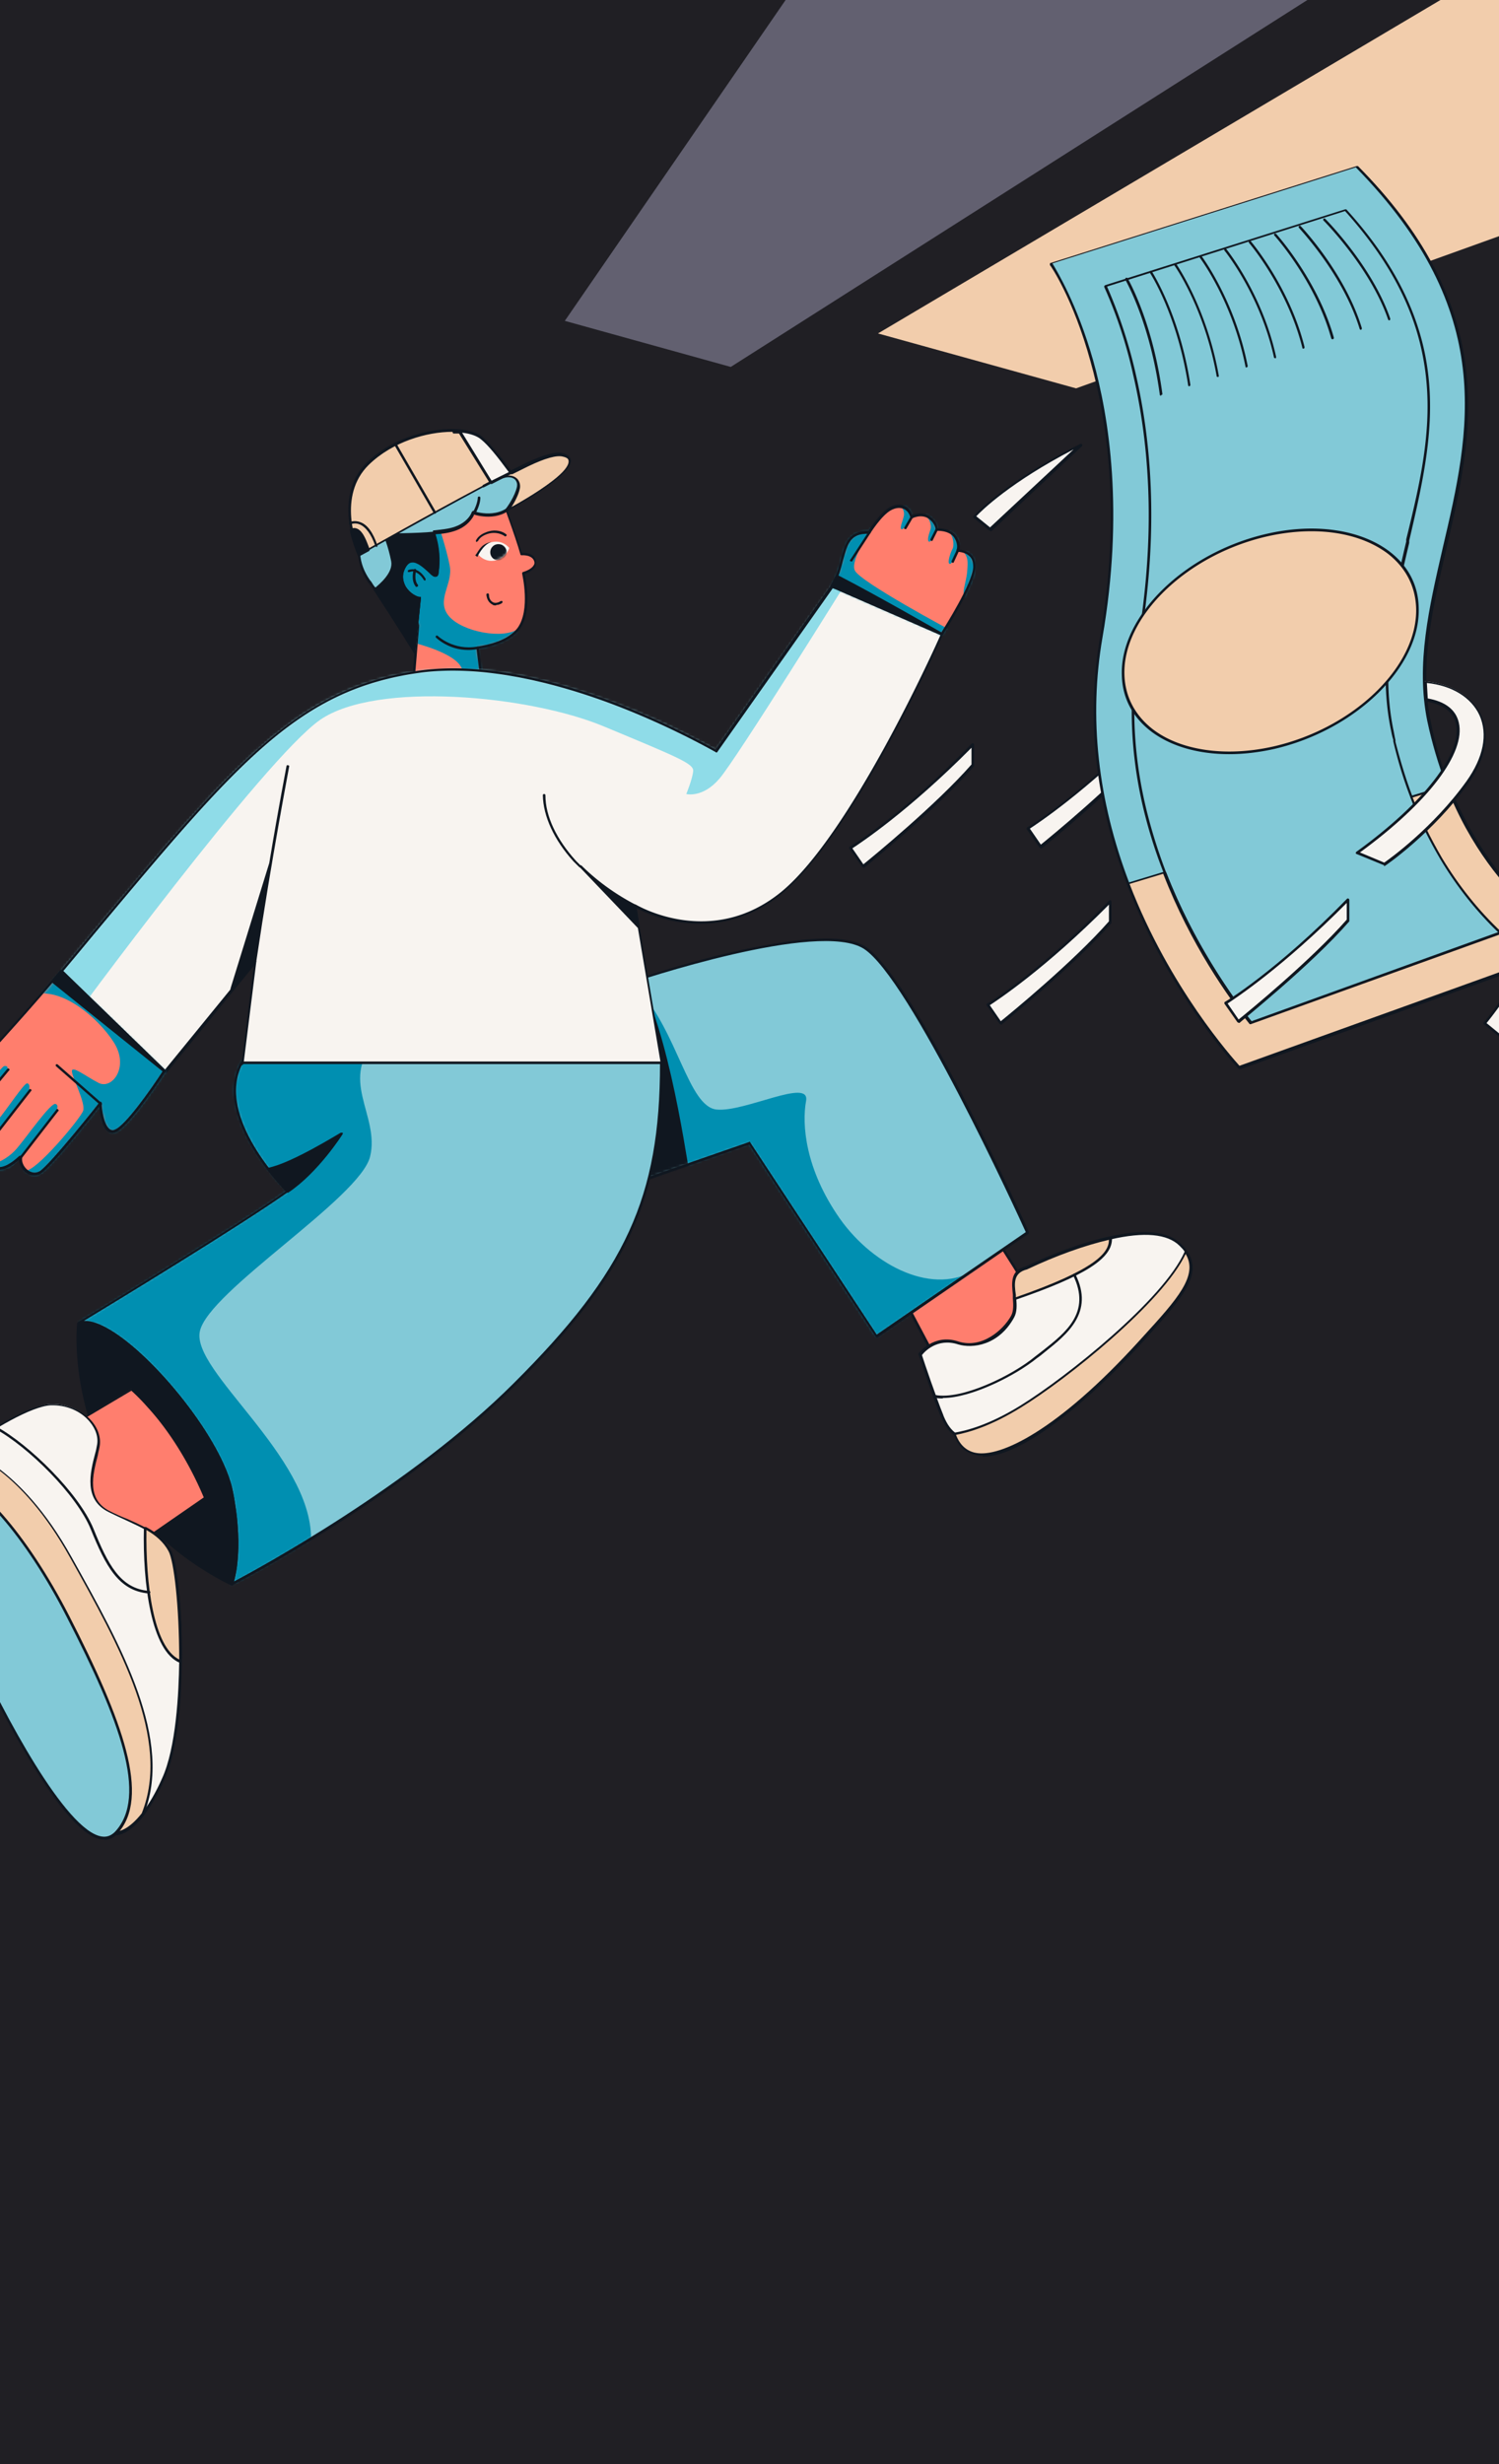 <svg xmlns="http://www.w3.org/2000/svg" fill="none" viewBox="0 0 560 920"><rect x="0" y="0" width="560" height="920" fill="#333333" stroke="none"/><clipPath id="a"><path d="M0 0h560v920H0z"/></clipPath><mask id="b" width="53" height="74" x="147" y="184" maskUnits="userSpaceOnUse"><path fill="#fff" d="M156.118 233.725l-1.932 23.686 25.752-3.201-1.609-12.323c4.345-.64 11.749-2.401 15.29-7.202 5.15-6.882 1.77-20.805 1.77-20.805s5.311-1.441 4.507-4.642c-.966-3.04-5.312-2.56-5.312-2.56-2.092-7.682-7.725-22.406-7.725-22.406l-37.018 7.682s.804 5.761 1.77 13.283c.483 3.041-4.185 6.722-3.702 10.083.483 3.201 6.116 5.922 6.599 8.802.644 4.161 1.288 7.522 1.77 9.603z"/></mask><mask id="c" width="13" height="8" x="178" y="202" maskUnits="userSpaceOnUse"><path fill="#fff" d="M190.237 204.597s-2.415-3.361-6.921-2.08c-4.507 1.28-4.829 4.321-4.829 4.321s2.415 3.361 6.599 2.4c4.185-.96 5.151-4.481 5.151-4.481z"/></mask><mask id="d" width="152" height="149" x="232" y="350" maskUnits="userSpaceOnUse"><path fill="#fff" d="M235.464 442.259l44.422-15.524 47.48 72.179 56.332-38.73s-42.974-95.065-60.839-106.428-90.292 13.603-90.292 13.603l2.736 74.74z"/></mask><mask id="e" width="219" height="196" x="29" y="396" maskUnits="userSpaceOnUse"><path fill="#fff" d="M247.052 396.647c0 50.573-13.037 78.581-54.884 120.191-41.847 41.611-105.582 74.58-105.582 74.58s4.506-11.203 0-34.409c-4.507-23.206-43.135-67.698-57.137-63.057 0 0 59.068-35.689 78.06-49.292 0 0-28.327-27.688-17.06-48.173h156.603z"/></mask><mask id="f" width="329" height="183" x="23" y="218" maskUnits="userSpaceOnUse"><path fill="#fff" d="M23.01 362.558c61.805-73.779 84.982-105.147 133.75-111.869 48.767-6.722 110.733 29.608 110.733 29.608l43.295-61.456s25.752 6.722 41.042 17.924c0 0-32.512 73.78-59.551 96.186-27.04 22.405-55.045 4.961-55.045 4.961l9.979 58.735H90.609l4.829-37.77L61.8 400.008l-38.628-37.45z"/></mask><mask id="g" width="55" height="49" x="310" y="188" maskUnits="userSpaceOnUse"><path fill="#fff" d="M310.787 218.841c5.955-9.282 2.414-20.645 14.003-20.165 0 0 4.184-6.722 7.886-8.803 3.702-2.08 7.243-.48 7.887 3.041 0 0 3.702-1.76 6.599.32 2.897 2.081 2.736 4.481 2.736 4.481s4.989-.48 7.082 2.721c2.092 3.201.804 5.121.804 5.121s6.438-.32 6.277 6.402c-.322 6.562-12.232 24.967-12.232 24.967l-41.042-17.925z"/></mask><mask id="h" width="81" height="77" x="-19" y="362" maskUnits="userSpaceOnUse"><path fill="#fff" d="M61.64 400.008s-13.68 20.965-18.508 22.406c-4.829 1.6-5.473-10.403-5.473-10.403s-18.67 23.686-22.532 25.927c-3.863 2.24-8.209-2.401-7.243-5.922 0 0-6.6 6.722-10.14 3.681-3.54-3.041-.805-10.082-.805-10.082s-5.955 5.121-9.174 1.76c-3.219-3.361-.483-8.802-.483-8.802s-5.15.96-6.116-4.481c-.965-5.442 16.9-21.446 42.008-51.374l38.628 37.45z"/></mask><g clip-path="url(#a)"><path fill="#201f24" d="M0 0h560v920H0z"/><path fill="#f2cdac" d="M328 124.5L901-215v180.55L402 145z"/><path fill="#626070" d="M211 119.801L430.514-199 614-79.869 273 137z"/><path fill="#f8f4f0" d="M429.729 270.534c-26.557 27.207-45.871 38.57-45.871 38.57l4.829 6.882s26.556-21.286 41.042-37.77z"/><path fill="#101720" d="M388.687 316.626s-.322 0-.322-.16l-4.829-6.882v-.32c0-.16 0-.16.161-.32.161 0 19.475-11.683 45.71-38.57 0 0 .322-.16.482 0 .161 0 .322.32.322.48v8.002c-14.324 16.485-40.881 37.77-41.042 37.93h-.322zm-4.024-7.362l4.184 6.082c3.38-2.721 27.04-22.086 40.399-37.29v-6.242c-23.821 24.007-41.686 35.69-44.583 37.61z"/><path fill="#f8f4f0" d="M363.418 277.896c-26.556 27.207-45.87 38.57-45.87 38.57l4.828 6.882s26.557-21.286 41.042-37.77z"/><path fill="#101720" d="M322.376 323.828s-.322 0-.322-.16l-4.829-6.882v-.32c0-.16 0-.16.161-.32.161 0 19.475-11.683 45.71-38.57 0 0 .322-.16.483 0 .161 0 .322.32.322.48v8.002c-14.325 16.485-40.881 37.77-41.042 37.93h-.322zm-4.024-7.202l4.185 6.082c3.38-2.721 27.039-22.086 40.398-37.29v-6.242c-23.82 24.007-41.686 35.69-44.583 37.61z"/><path fill="#82c9d7" d="M463.045 398.568s-25.591-26.887-41.525-68.658c-9.818-25.927-16.095-57.455-10.14-91.864 15.451-89.944-18.67-139.557-18.67-139.557L506.984 62.32c81.44 82.421 14.485 144.998 27.039 207.094 1.771 8.802 4.185 16.644 6.921 23.846 17.061 43.691 49.251 59.376 49.251 59.376l-127.15 45.771z"/><path fill="#101720" d="M463.044 399.048h-.322c-.322-.32-25.913-27.527-41.686-68.818-11.91-31.048-15.29-61.936-10.139-92.024 8.047-46.412 2.575-81.781-3.541-103.387-6.438-23.366-14.968-35.85-15.129-35.85v-.48c0-.16.161-.32.321-.32L506.822 62h.483c24.143 24.326 37.34 49.293 40.399 76.02 2.736 23.526-2.415 45.612-7.404 67.057-5.151 22.246-10.14 43.211-5.794 64.337 1.609 8.322 4.023 16.324 6.921 23.846 16.738 43.051 48.767 59.056 49.089 59.216.161 0 .322.32.322.48s0 .32-.322.48l-127.311 45.772h-.161zM393.353 98.649c1.61 2.721 9.013 14.884 14.968 35.69 6.117 21.605 11.589 57.135 3.541 103.707-5.15 29.768-1.77 60.656 9.979 91.544 14.968 39.21 38.628 65.457 41.203 68.337l125.863-45.451c-5.473-3.041-33.317-20.006-48.607-59.216-2.897-7.682-5.311-15.684-7.082-24.006-4.346-21.286.644-42.411 5.794-64.817 10.14-43.211 20.602-87.863-32.511-141.957L393.192 98.33z"/><path fill="#82c9d7" d="M560.741 348.314l-93.35 33.609c-7.887-9.922-22.211-30.088-32.351-56.334-3.058-7.682-5.633-15.845-7.725-24.647-4.829-20.485-5.473-40.971-2.093-60.656 6.116-35.849 5.633-69.778-1.609-100.826-3.219-13.763-7.243-24.806-10.784-32.808l89.649-28.328c15.29 16.805 24.625 33.609 28.649 51.053 5.794 24.807.322 47.693-5.312 72.179-5.311 22.726-10.783 46.252-5.955 70.579.322 1.6.644 3.04.966 4.641 1.77 7.362 3.863 14.244 6.277 20.645 3.219 8.642 7.243 16.324 11.266 23.046 7.082 11.843 15.13 20.966 22.372 27.687z"/><path fill="#101720" d="M467.392 382.403s-.322 0-.322-.16c-7.726-9.762-22.211-29.927-32.351-56.334a181.294 181.294 0 01-7.726-24.647c-4.828-20.645-5.472-41.13-2.092-60.815 6.116-35.69 5.633-69.619-1.609-100.667a169.083 169.083 0 00-10.784-32.648v-.32l.322-.32 89.649-28.328h.482c15.291 16.805 24.626 33.609 28.81 51.374 5.794 24.966.322 48.012-5.311 72.338v.801c-5.311 22.566-10.784 45.772-5.955 69.618.322 1.44.483 2.721.805 4.001v.64c1.77 6.882 3.862 13.924 6.438 20.645 3.058 7.842 6.599 15.364 11.266 23.046 6.277 10.403 13.681 19.685 22.211 27.688 0 0 .161.32 0 .48s0 .32-.322.32l-93.35 33.609h-.161zm-53.757-275.271c4.345 9.922 8.047 20.965 10.622 32.328 7.243 31.208 7.726 65.137 1.61 100.987-3.38 19.525-2.736 39.85 2.092 60.495 1.931 8.162 4.507 16.485 7.565 24.487 10.139 26.086 24.303 46.092 32.029 55.854l92.223-33.289c-8.208-7.842-15.612-17.124-21.728-27.367-4.506-7.682-8.208-15.204-11.266-23.206-2.575-6.721-4.668-13.763-6.277-20.645v-.64c-.483-1.281-.644-2.561-.966-4.001-4.828-24.007.483-47.373 5.794-69.938v-.801c5.955-24.166 11.267-47.052 5.473-71.858-4.024-17.445-13.359-34.09-28.327-50.733l-88.844 28.167z"/><path fill="#f2cdac" d="M590.195 352.796l-127.311 45.771s-25.591-26.886-41.525-68.657l13.681-4.321c10.14 26.246 24.464 46.412 32.351 56.334l93.35-33.609c-7.242-6.881-15.129-16.004-22.372-27.687-4.023-6.882-7.886-14.404-11.266-23.046l13.681-4.161c17.06 43.852 49.411 59.376 49.411 59.376z"/><path fill="#101720" d="M463.046 399.048h-.322c-.322-.32-25.752-27.367-41.686-68.818 0-.16 0-.48.322-.64l13.681-4.161c.322 0 .483 0 .644.32 10.139 26.086 24.303 46.092 32.028 55.854l92.224-33.289c-8.208-7.842-15.612-17.124-21.728-27.367-4.506-7.682-8.208-15.204-11.266-23.206v-.32l.322-.32 13.68-4.161c.322 0 .483 0 .644.32 8.852 22.566 21.728 37.45 30.902 45.932 9.979 9.282 18.027 13.124 18.188 13.284.161 0 .322.32.322.48s0 .32-.322.48l-127.311 45.772h-.161zm-41.042-68.978c14.968 38.89 38.628 65.137 41.042 67.857l125.862-45.291c-2.414-1.281-9.335-5.442-17.382-12.804-9.335-8.482-22.211-23.366-31.063-45.932l-12.715 3.841c2.897 7.682 6.598 15.044 10.944 22.566 6.277 10.403 13.681 19.685 22.211 27.687 0 0 .161.32 0 .48-.161.161 0 .321-.322.321l-93.35 33.608c-.161 0-.483 0-.483-.16-7.726-9.602-22.05-29.767-32.19-56.014l-12.715 3.841z"/><path fill="#f2cdac" d="M475.759 279.177c-30.419 7.041-55.527-5.122-56.332-27.048-.805-21.925 23.337-45.291 53.757-52.333 30.419-7.042 55.527 5.121 56.332 27.047s-23.338 45.292-53.757 52.334z"/><path fill="#101720" d="M459.182 281.577c-11.427 0-21.728-2.881-29.131-8.482-6.921-5.282-10.784-12.483-10.945-20.966-.805-22.085 23.499-45.772 54.079-52.813 18.026-4.161 35.087-1.601 45.871 6.561 6.92 5.282 10.783 12.484 10.944 20.966.805 22.086-23.498 45.772-54.079 52.814-5.794 1.28-11.427 1.92-16.739 1.92zm30.742-83.222c-5.312 0-10.945.641-16.578 1.921-30.098 6.882-54.079 30.088-53.274 51.853.322 8.162 4.023 15.044 10.622 20.166 10.462 8.002 27.362 10.402 45.066 6.401 30.098-6.882 54.079-30.088 53.274-51.853-.321-8.162-4.023-15.044-10.622-20.165-7.243-5.442-17.222-8.323-28.488-8.323zM519.056 119.615c-.161 0-.322 0-.483-.32-6.76-19.525-23.982-36.81-24.143-36.97a.485.485 0 010-.64.492.492 0 01.644 0c.161.16 17.544 17.605 24.303 37.29 0 .32 0 .48-.321.64h-.161zM508.433 123.136c-.161 0-.322 0-.483-.32-6.277-20.486-22.533-37.45-22.694-37.77a.485.485 0 010-.64.492.492 0 01.644 0c.161.16 16.578 17.444 22.855 38.09 0 .32 0 .48-.322.64zM497.811 126.657c-.161 0-.322 0-.483-.32-5.955-21.446-21.084-38.25-21.245-38.41a.485.485 0 010-.64c.161-.16.482 0 .643 0 .161.16 15.452 17.124 21.568 38.73 0 .32 0 .48-.322.64zM487.026 130.178c-.161 0-.483 0-.483-.32-5.633-22.406-19.797-39.05-19.958-39.21-.161-.16 0-.48 0-.64.161-.16.483 0 .644 0 0 0 14.485 16.964 20.119 39.529 0 .321 0 .481-.322.641zM476.404 133.699c-.161 0-.483 0-.483-.321-5.151-23.366-18.348-39.69-18.509-39.85-.161-.16 0-.48 0-.64h.643s13.52 16.644 18.671 40.33c0 .321 0 .481-.322.641zM465.781 137.22c-.161 0-.483 0-.483-.321-4.828-24.326-16.9-40.49-17.06-40.65-.161-.16 0-.48 0-.64 0-.16.482 0 .643 0 0 0 12.393 16.484 17.222 40.97 0 .32 0 .481-.322.481zM454.998 140.741c-.161 0-.482 0-.482-.321-4.507-25.286-15.612-41.13-15.773-41.29-.161-.16 0-.48 0-.64 0-.16.482 0 .643 0 0 0 11.428 16.324 15.934 41.77 0 .321 0 .481-.322.481zM444.376 144.261c-.161 0-.483-.16-.483-.32-4.024-26.247-14.164-41.931-14.325-42.091v-.64h.644s10.462 16.004 14.486 42.411c0 .32 0 .48-.322.48zM433.753 147.782c-.161 0-.483-.16-.483-.48-3.701-27.207-12.875-42.731-12.875-42.891s0-.48.16-.64c.161-.16.483 0 .644 0 0 0 9.335 15.844 13.037 43.211 0 .32 0 .48-.483.48z"/><path fill="#f8f4f0" d="M532.736 261.252c22.533 3.681 12.715 29.288-25.752 57.135l10.14 4.161s17.705-12.003 31.063-30.728c13.359-18.725 4.829-35.369-15.934-37.45l.322 6.722z"/><path fill="#101720" d="M517.124 323.028h-.161l-10.139-4.161c-.161 0-.322-.16-.322-.32s0-.32.161-.48c25.269-18.245 39.915-37.13 37.179-48.013-.966-4.321-4.989-7.202-11.266-8.162-.161 0-.322-.16-.322-.48l-.322-6.722v-.32h.322c10.139.96 17.865 5.602 21.084 12.643 3.38 7.362 1.609 16.485-4.829 25.607-13.197 18.405-31.063 30.728-31.224 30.728h-.322zm-9.174-4.801l9.174 3.841c2.093-1.441 18.349-13.124 30.742-30.408 6.277-8.802 8.047-17.445 4.828-24.647-3.058-6.561-10.14-11.042-19.636-12.003l.322 5.762c6.438 1.12 10.462 4.161 11.589 8.962 2.736 11.363-11.428 29.928-36.858 48.493z"/><path fill="#f8f4f0" d="M403.817 165.867c-28.649 14.404-39.916 27.047-39.916 27.047l5.956 4.801z"/><path fill="#101720" d="M370.017 198.195h-.322l-5.955-4.801s-.161-.16-.161-.32v-.32s11.588-12.963 40.076-27.047c.161 0 .483 0 .644.16v.64l-33.96 31.849h-.322zm-5.311-5.441l5.15 4.161 31.224-29.127c-23.498 12.163-34.443 22.886-36.374 24.966z"/><path fill="#f8f4f0" d="M414.759 336.471c-26.556 27.207-45.87 38.57-45.87 38.57l4.828 6.882s26.557-21.285 41.042-37.77z"/><path fill="#101720" d="M373.718 382.403s-.322 0-.322-.16l-4.828-6.882v-.32c0-.16 0-.16.161-.32.16 0 19.474-11.683 45.709-38.57 0 0 .322-.16.483 0 .161 0 .322.32.322.48v8.002c-14.325 16.485-40.881 37.61-41.042 37.93h-.322zm-4.024-7.202l4.185 6.082c3.38-2.721 27.039-22.086 40.398-37.29v-6.241c-23.82 24.006-41.686 35.689-44.583 37.609z"/><path fill="#f8f4f0" d="M503.605 335.831c-26.557 27.207-45.871 38.57-45.871 38.57l4.829 6.882s26.556-21.286 41.042-37.77z"/><path fill="#101720" d="M462.562 381.763s-.322 0-.322-.16l-4.829-6.882v-.32c0-.16 0-.16.161-.32.161 0 19.475-11.683 45.71-38.57 0 0 .322-.16.483 0 .16 0 .321.32.321.48v8.002c-14.324 16.485-40.881 37.61-41.042 37.93h-.322zm-4.024-7.202l4.184 6.082c3.38-2.721 27.04-22.086 40.399-37.29v-6.242c-23.821 24.007-41.686 35.69-44.583 37.61z"/><path fill="#f8f4f0" d="M571.526 330.23c9.013 8.642-2.254 33.769-16.9 51.693l6.116 4.961s27.522-27.687 16.578-56.654z"/><path fill="#101720" d="M560.741 387.365h-.322l-6.116-4.962a.484.484 0 010-.64c14.968-18.085 25.591-42.891 16.9-51.053 0 0-.161-.32 0-.48 0-.16.322-.32.483-.32h5.794c.161 0 .322 0 .483.32 10.944 28.967-16.417 56.975-16.739 57.135h-.322zm-5.472-5.442l5.472 4.481c2.897-3.2 26.074-28.807 16.256-55.534h-4.346c4.507 5.441 2.415 14.884-.161 22.086-3.38 9.282-9.657 19.845-17.221 29.127z"/><path fill="#ff7e6d" d="M156.114 233.565l-1.932 23.846 25.752-3.201-1.609-12.323c4.345-.64 11.749-2.401 15.29-7.202 5.15-6.882 1.77-20.645 1.77-20.645s5.312-1.441 4.507-4.641c-.966-3.041-5.311-2.561-5.311-2.561-2.093-7.682-7.726-22.566-7.726-22.566l-37.018 7.682s.804 5.761 1.77 13.283c.483 3.041-4.185 6.722-3.702 10.083.483 3.201 6.116 5.922 6.599 8.642.644 4.161 1.288 7.522 1.771 9.603z"/><g mask="url(#b)"><path fill="#008fb1" d="M193.618 234.685c-5.312 4.161-20.924 1.28-25.913-4.641-4.99-5.922 1.609-12.003.322-18.725-1.288-6.722-4.346-15.684-4.346-15.684l-17.382 17.285 9.335 27.367s12.876 3.2 16.256 8.162c3.379 4.961-.644 11.843-.644 11.843l20.601-7.682z"/></g><path fill="#101720" d="M154.026 257.891h-.322s-.161-.16 0-.32l1.931-23.686c-.322-1.921-.965-5.121-1.77-9.603-.161-1.28-1.61-2.56-2.897-3.841-1.61-1.44-3.219-3.04-3.541-4.961-.322-1.76.805-3.681 1.931-5.601.966-1.601 1.932-3.201 1.771-4.482-.966-7.361-1.771-13.283-1.771-13.283 0-.32 0-.48.322-.48l37.018-7.682c.161 0 .483 0 .483.32 0 0 5.473 14.564 7.726 22.086 1.126 0 4.506 0 5.311 2.88.161.801 0 1.441-.161 2.241-.966 1.6-3.058 2.561-4.024 2.881.483 2.4 2.898 14.244-1.931 20.645-3.541 4.641-10.784 6.562-15.129 7.202l1.448 11.843v.32s-.161.16-.322.16l-25.751 3.201zm-3.702-65.457c.161 1.44.966 6.562 1.77 12.803.161 1.601-.804 3.361-1.931 5.122-.966 1.6-2.092 3.361-1.771 4.961.161 1.44 1.771 2.881 3.219 4.321 1.61 1.441 3.058 2.881 3.219 4.321.644 4.481 1.288 7.682 1.771 9.603l-1.931 23.366 24.786-3.041-1.449-11.843v-.16c0-.16.161-.32.322-.48 4.185-.64 11.427-2.241 14.968-6.882 4.99-6.722 1.771-20.165 1.771-20.325 0-.32 0-.48.322-.64 0 0 3.058-.801 4.023-2.561.322-.48.322-.96.161-1.44-.804-2.561-4.667-2.241-4.667-2.241-.161 0-.483 0-.483-.32-1.931-6.882-6.76-19.685-7.565-22.086l-36.213 7.522z"/><path fill="#f8f4f0" d="M190.237 204.597s-2.415-3.361-6.921-2.08c-4.507 1.28-4.829 4.321-4.829 4.321s2.415 3.361 6.599 2.4c4.185-.96 5.151-4.641 5.151-4.641z"/><g mask="url(#c)"><path fill="#101720" d="M186.213 209.239a3.05 3.05 0 003.058-3.041 3.05 3.05 0 00-3.058-3.041 3.05 3.05 0 00-3.058 3.041 3.05 3.05 0 003.058 3.041z"/></g><path fill="#101720" d="M185.248 226.043c-.483 0-.966 0-1.288-.32-1.287-.641-2.092-1.921-2.253-3.681 0-.32.161-.48.483-.48s.483.16.483.48c0 1.44.644 2.4 1.609 2.88.805.32 1.771.16 2.736-.48.161-.16.483 0 .644 0s0 .48 0 .64c-.644.481-1.448.801-2.253.801zM178.165 202.357h-.161c-.161 0-.322-.481-.161-.641.805-1.6 2.575-2.72 4.829-3.36 2.414-.641 4.828-.16 6.437 1.12.161.16.322.48 0 .64-.321.16-.482.32-.643 0-1.449-.96-3.541-1.44-5.634-.96-1.931.48-3.54 1.44-4.184 2.72 0 .161-.322.321-.483.321zM183.318 202.357s-2.253.48-3.54 1.92c-1.288 1.441-1.771 2.721-2.254 3.041l.805.64s1.931-4.481 5.15-5.601z"/><path fill="#82c9d7" d="M137.93 216.92c.644 1.121 1.448 2.081 2.092 3.201 8.691 13.124 15.129 23.686 15.129 23.686l2.093-20.645c-2.736.16-9.657-5.441-5.794-11.843 3.219-5.282 8.852 1.92 10.622 3.041.322.16.644.32.966.32s.483-.64.483-.961a29.39 29.39 0 00-1.449-14.883c2.736-.32 5.633-.641 8.209-1.601 2.575-.96 4.989-2.721 6.116-5.281 0-.16.161-.48.322-.64 0 0 10.3 3.521 15.451-3.841 5.15-7.522-1.288-10.243-1.288-10.243s-10.14-10.723-22.211-9.282c-47.48 5.921-26.557 20.965-26.557 20.965s-14.646 12.963-4.345 28.007z"/><path fill="#101720" d="M155.311 244.288c-.161 0-.322 0-.483-.16 0 0-6.599-10.723-15.129-23.687-.483-.8-.966-1.6-1.61-2.24l-.643-.8c-9.335-13.924 1.77-25.927 4.023-28.328-1.448-1.12-5.15-4.641-4.184-8.962 1.448-5.922 12.071-10.083 31.385-12.483 11.588-1.441 21.728 8.322 22.533 9.282.483.16 2.575 1.44 3.38 3.841.643 2.081 0 4.481-1.932 7.202-4.828 6.882-13.68 4.801-15.612 4.161v.32c-1.287 2.401-3.541 4.481-6.599 5.602-2.575.96-5.15 1.28-7.725 1.44 1.448 4.641 1.931 9.602 1.126 14.564 0 .32-.161 1.12-.804 1.28-.483.16-1.127 0-1.449-.32-.322-.16-.966-.8-1.609-1.44-1.61-1.441-4.185-3.841-6.116-3.521-.805 0-1.61.64-2.254 1.76-1.77 3.041-.965 5.602 0 7.362 1.61 2.561 4.185 3.841 5.312 3.841h.321v.32l-2.092 20.645c0 .161-.161.321-.322.481zm15.773-76.02h-2.253c-23.499 2.881-29.615 8.002-30.581 11.843-1.126 4.321 4.185 8.162 4.185 8.322 0 0 .161.16.161.32s0 .32-.161.32c0 0-3.541 3.201-5.955 8.162-3.058 6.562-2.575 13.124 1.609 19.205l.644.801c.483.8.966 1.6 1.61 2.24 6.921 10.403 12.554 19.365 14.485 22.406l1.771-18.725c-1.61-.16-4.185-1.76-5.634-4.161-1.609-2.721-1.77-5.601 0-8.322.805-1.28 1.771-1.921 2.898-2.081 2.414-.32 5.15 2.241 6.92 3.841.644.64 1.127.961 1.449 1.281 0 0 .483.32.483.16.161 0 .161-.48.322-.641.643-4.801.321-9.922-1.288-14.563v-.48c0-.16.161-.16.322-.16 2.575-.321 5.472-.481 8.047-1.441 2.736-.96 4.99-2.881 5.956-4.961 0-.32.321-.64.482-.8 0-.16.322-.16.483 0s9.979 3.361 14.808-3.681c1.609-2.401 2.253-4.481 1.77-6.402-.644-2.241-2.897-3.201-2.897-3.201h-.161s-8.852-9.282-19.475-9.282z"/><path fill="#101720" d="M177.041 191.794h-.161c-.161 0-.322-.48-.161-.64 1.77-3.201 1.77-5.282 1.77-5.282 0-.32.161-.48.483-.48s.483.16.483.48 0 2.401-1.77 5.762c0 .16-.322.32-.483.32zM140.02 220.121c8.691 13.124 15.129 23.686 15.129 23.686l2.092-20.645c-2.736.16-9.657-5.441-5.794-11.843 3.219-5.281 8.852 1.92 10.623 3.041.321.16.643.32.965.32s.483-.64.483-.96a29.393 29.393 0 00-1.448-14.884c-5.634.64-18.349.64-18.349.64s1.771 4.001 2.897 9.922c.805 4.322-4.023 8.643-6.598 10.723z"/><path fill="#101720" d="M155.313 244.288c-.161 0-.322 0-.483-.161 0 0-6.599-10.722-15.129-23.686v-.64c2.253-1.76 7.243-6.081 6.438-10.243-1.127-5.761-2.897-9.762-2.897-9.762v-.48c0-.16.161-.16.322-.16 0 0 12.876 0 18.348-.64.161 0 .483 0 .483.32 1.61 4.801 2.092 10.082 1.449 15.044 0 .32-.161 1.12-.805 1.28-.483.16-1.127 0-1.449-.32-.322-.16-.965-.8-1.609-1.44-1.61-1.441-4.185-3.841-6.116-3.521-.805 0-1.61.64-2.254 1.76-1.77 3.041-.965 5.601 0 7.362 1.61 2.561 4.185 3.841 5.312 3.841h.322v.32l-2.093 20.645c0 .16-.161.32-.322.481zm-14.646-24.007c6.76 10.243 12.232 19.045 14.163 22.086l1.771-18.725c-1.61-.16-4.185-1.76-5.633-4.161-1.61-2.721-1.771-5.601 0-8.322.804-1.28 1.77-1.921 2.897-2.081 2.414-.32 5.15 2.241 6.921 3.841.643.641 1.126.961 1.448 1.281 0 0 .483.32.483.16.161 0 .161-.48.322-.64.644-4.802.322-9.603-1.288-14.244-4.989.48-14.646.64-17.382.64.483 1.44 1.77 4.801 2.736 9.282.805 4.322-3.541 8.483-6.438 10.883zM174.947 242.687c-7.404 0-11.91-4.481-12.071-4.641s-.161-.48 0-.64.483-.16.644 0c0 0 5.794 5.601 14.807 4.001.322 0 .483 0 .644.32s0 .48-.322.64c-1.288.16-2.414.32-3.541.32z"/><path fill="#101720" d="M158.852 216.76c-.161 0-.322 0-.483-.16-1.287-2.24-2.897-2.881-3.54-3.201-.644-.16-1.288 0-1.771.16h-.644c-.161 0 0-.48 0-.64.644-.32 1.61-.48 2.415-.32 1.609.32 3.058 1.601 4.184 3.521 0 .16 0 .48-.161.64z"/><path fill="#101720" d="M155.632 219.161s-.322 0-.322-.16c-1.931-2.401-.805-6.082-.805-6.242 0-.32.322-.32.644-.32s.322.32.322.64c0 0-.966 3.361.644 5.282.161.16 0 .48 0 .64h-.322z"/><path fill="#f2cdac" d="M196.838 174.349l-5.794 2.881 5.794-2.881z"/><path fill="#101720" d="M191.041 177.55c-.161 0-.321 0-.482-.32 0-.16 0-.48.161-.64 1.77-.96 3.862-1.921 5.794-2.881.161 0 .483 0 .643.16 0 .16.001.48-.16.64l-5.795 2.881h-.161z"/><path fill="#f2cdac" d="M189.11 190.673c.16-.32 3.54-4.801 4.345-8.642.483-2.24-1.448-4.161-3.702-4.001-1.448.16-3.219.64-4.667 1.441-.322 0-.644.32-.966.32l-.805.32c-1.77.8-3.058 1.6-3.38 1.76-21.567 11.363-45.87 25.287-45.87 25.287s-9.979-21.126 3.219-34.089c9.657-9.443 24.464-13.124 34.282-12.323 3.702.32 6.76 1.28 8.369 2.72 3.219 2.721 7.404 8.163 10.623 12.804l1.771-.8 4.023-1.921c5.473-2.561 10.623-4.481 13.52-3.681 11.588 3.361-20.119 20.325-21.084 20.645z"/><path fill="#101720" d="M134.066 207.638s-.16 0-.321-.32c0-.16-9.979-21.606 3.219-34.569 9.978-9.763 24.947-13.284 34.604-12.483 3.862.32 6.92 1.28 8.691 2.88 2.575 2.241 6.116 6.402 10.623 12.484l5.472-2.721c6.921-3.201 11.427-4.481 14.002-3.681 1.771.48 2.737 1.44 2.897 2.561.644 6.081-22.854 18.564-23.82 19.045h-.644c-.161 0-.161-.481 0-.641.644-.8 3.541-4.801 4.346-8.482.161-.96 0-1.76-.644-2.56-.644-.641-1.449-.961-2.575-.961-1.288 0-2.897.64-4.507 1.281-.161 0-.322.16-.483.16l-1.126.48c-1.61.8-2.897 1.6-3.219 1.76-21.246 11.363-45.549 25.127-45.871 25.287h-.161zm34.926-46.412c-9.496 0-22.371 3.681-31.224 12.323-11.749 11.523-4.667 29.768-3.219 32.969 3.541-1.921 25.752-14.564 45.388-24.967.483-.32 1.77-1.12 3.38-1.92l1.127-.48c.161 0 .321-.16.643-.16 1.288-.481 3.058-1.281 4.829-1.441 1.287 0 2.414.32 3.38 1.28.805.961 1.126 2.081.965 3.361-.482 2.561-2.092 5.442-3.219 7.202 7.243-4.001 21.89-12.963 21.568-17.124 0-.8-.805-1.441-2.254-1.761-2.253-.64-6.599.48-13.197 3.681l-5.795 2.881h-.643c-4.507-6.242-8.048-10.403-10.623-12.643-1.61-1.441-4.507-2.401-8.208-2.561h-2.576z"/><path fill="#101720" d="M180.741 182.031c-.161 0-.322 0-.482-.32 0-.16 0-.48.161-.64l9.978-5.121c.161 0 .483 0 .644.16 0 .16 0 .48-.161.64l-9.979 5.121h-.161zM131.171 197.876c3.219-1.441 4.989 3.36 6.438 7.361l-3.541 1.921s-2.414-5.761-2.897-9.282z"/><path fill="#101720" d="M134.067 207.638h-.161s-.161 0-.322-.32c0-.16-2.414-5.762-2.897-9.443 0-.16 0-.48.322-.48.805-.32 1.771-.32 2.414 0 2.254.961 3.541 4.642 4.668 7.682 0 .16 0 .48-.161.64l-3.541 1.921h-.161zm-2.253-9.442c.483 2.88 2.092 6.881 2.575 8.322l2.736-1.601c-.965-2.56-2.253-5.921-4.024-6.721a2.244 2.244 0 00-1.448 0z"/><path fill="#101720" d="M140.665 204.117c-.161 0-.322 0-.483-.32-1.448-4.321-3.541-7.042-5.794-8.002-1.931-.8-3.38 0-3.38 0-.161 0-.483 0-.644-.16 0-.16 0-.48.161-.64 0 0 1.771-.961 4.185 0 2.575.96 4.667 3.841 6.277 8.642 0 .32 0 .48-.322.64h-.161z"/><path fill="#f8f4f0" d="M192.49 175.47l-8.208 4.161-.805.32-11.91-19.205c3.701.32 6.76 1.28 8.369 2.721 3.219 2.72 7.404 8.162 10.623 12.803l1.77-.8z"/><path fill="#101720" d="M183.478 180.591c-.161 0-.322 0-.483-.16l-11.91-19.205v-.32c0-.16 0-.16.161-.32h.322c3.863.32 6.921 1.28 8.691 2.88 2.575 2.241 6.116 6.402 10.623 12.484l1.287-.64c.161 0 .483 0 .644.16 0 .16 0 .48-.161.64l-9.013 4.641h-.161zm-10.945-19.205l11.106 18.085 6.438-3.201c-4.346-5.922-7.726-10.083-10.301-12.163-1.448-1.281-4.024-2.241-7.243-2.561zM162.554 191.794c-.161 0-.322 0-.483-.16l-14.807-25.607c0-.16 0-.48.161-.64s.482 0 .643.16l14.808 25.607c0 .16 0 .48-.161.64z"/><path fill="#ff7e6e" d="M380.963 476.508c-.644-1.441-13.842-21.606-13.842-21.606l-34.282 21.126 19.475 36.969 29.614-12.643-1.126-23.846z"/><path fill="#101720" d="M352.315 513.317c-.161 0-.322 0-.483-.32l-19.475-36.969c0-.16 0-.48.161-.64l34.282-21.126h.644c.483.8 13.198 20.325 13.842 21.766v.16l1.126 23.846c0 .16 0 .32-.321.48l-29.615 12.643h-.161zm-18.831-37.289l19.153 36.169 28.971-12.323-1.127-23.366c-.805-1.601-9.657-15.364-13.52-21.126z"/><path fill="#f8f4f0" d="M351.83 528.361c1.127 2.721 2.415 5.122 4.668 6.882 3.058 2.561 7.886 3.841 16.417 3.041 14.485-1.28 37.823-20.485 53.113-37.45 14.003-15.524 23.016-24.806 16.9-33.769-.483-.8-1.288-1.6-1.932-2.4-5.15-4.962-14.968-5.122-26.234-2.561-10.14 2.241-21.407 6.562-31.385 11.203-6.117 1.44-4.829 6.562-4.346 11.363.161 2.401.322 4.801-.805 6.562-3.219 5.761-11.266 12.803-20.279 9.762-9.014-3.041-14.325 4.321-14.325 4.321s5.311 16.165 8.208 22.726z"/><path fill="#101720" d="M368.247 539.084c-5.312 0-9.335-1.12-12.071-3.361-2.415-1.92-3.702-4.641-4.829-7.042-2.736-6.561-8.047-22.726-8.208-22.886v-.48s5.633-7.522 14.807-4.481c8.852 2.881 16.9-4.321 19.797-9.602.965-1.761.804-4.161.644-6.402v-1.44c-.483-4.482-.966-9.123 4.828-10.563 11.106-5.282 22.211-9.283 31.385-11.203 12.876-2.881 21.728-1.921 26.557 2.721.804.8 1.609 1.6 2.092 2.4 6.277 8.803-1.931 17.765-15.451 32.809l-1.449 1.6c-15.612 17.125-38.949 36.17-53.435 37.61-1.77.16-3.219.16-4.828.16zm-15.934-10.883c.965 2.401 2.253 4.962 4.506 6.722 3.219 2.721 8.37 3.521 16.095 2.881 14.325-1.281 37.341-20.165 52.792-37.29l1.448-1.6c13.198-14.564 21.245-23.366 15.451-31.529-.483-.8-1.126-1.44-1.931-2.24-4.507-4.481-13.198-5.281-25.752-2.401-9.013 1.921-20.119 5.922-31.063 11.203-5.151 1.281-4.829 5.122-4.185 9.603v1.44c.161 2.241.322 4.801-.805 6.882-5.794 10.563-15.612 11.683-20.923 10.082-7.886-2.56-12.715 2.881-13.52 4.001.644 2.081 5.473 16.325 8.048 22.566z"/><path fill="#f2cdac" d="M356.497 535.403c7.565 21.286 42.33-4.321 69.53-34.409 14.003-15.524 23.016-24.806 16.9-33.769-7.887 18.085-44.744 47.533-61.644 57.936-11.588 7.041-19.957 9.442-24.786 10.242z"/><path fill="#101720" d="M367.12 543.565c-.965 0-1.77 0-2.575-.32-4.024-.8-6.76-3.361-8.369-7.842v-.32s.161-.16.322-.16c4.828-.8 13.198-3.041 24.625-10.083 17.382-10.722 53.757-39.85 61.483-57.615 0-.16.16-.32.321-.32s.322 0 .483.16c6.277 8.803-1.931 17.765-15.451 32.809l-1.448 1.6c-18.188 20.006-43.94 42.411-59.391 42.411zm-9.979-7.842c1.449 3.841 4.024 6.082 7.404 6.722 9.013 1.76 30.42-8.162 61-41.771l1.448-1.6c12.876-14.084 20.763-22.886 15.934-30.888-8.53 18.084-44.261 46.732-61.482 57.295-11.106 6.881-19.314 9.282-24.304 10.242z"/><path fill="#f2cdac" d="M379.03 484.99c29.936-10.403 36.052-16.804 35.73-22.566-10.14 2.241-21.406 6.562-31.385 11.203-6.116 1.44-4.828 6.562-4.345 11.363z"/><path fill="#101720" d="M379.03 485.31h-.322s-.161-.16-.161-.32v-1.44c-.483-4.481-.966-9.123 4.829-10.563 11.105-5.281 22.211-9.282 31.385-11.203h.322c.161 0 .321.16.321.48.322 7.522-9.978 14.084-36.052 23.046h-.161zm35.248-22.406c-9.013 2.081-19.797 5.922-30.58 11.043-5.151 1.281-4.829 5.122-4.185 9.603v.8c29.936-10.403 34.765-16.644 34.765-21.446z"/><path fill="#101720" d="M352.151 522.12c-1.126 0-2.092 0-3.058-.32-.322 0-.483-.32-.322-.641.161-.32.322-.48.644-.32 9.818 1.921 28.649-7.202 37.34-14.403.966-.801 1.932-1.441 2.897-2.241 8.531-6.722 18.027-14.244 11.267-28.007 0-.16 0-.48.161-.64.161 0 .483 0 .644.16 7.242 14.403-3.219 22.565-11.428 29.127-.965.8-1.931 1.601-2.897 2.241-8.047 6.561-24.625 14.884-35.087 14.884z"/><path fill="#82c9d7" d="M235.464 442.259l44.422-15.524 47.48 72.179 56.332-38.73s-42.973-95.065-60.839-106.428c-17.865-11.363-90.292 13.603-90.292 13.603l2.736 74.74z"/><g mask="url(#d)"><path fill="#008fb1" d="M238.524 369.44c14.646 16.004 18.67 43.691 29.132 44.812 10.461 1.12 35.087-12.004 33.477-3.201-1.609 8.802-.322 25.446 12.554 43.851 12.876 18.245 35.731 29.128 50.86 18.885 14.968-10.403 4.668 15.524 4.668 15.524l-36.214 19.205-38.628 8.002-68.403-59.695 12.715-87.223z"/><path fill="#101720" d="M234.982 358.557c13.681 19.685 20.602 68.018 23.016 82.101 2.414 14.084-36.696 16.805-36.696 16.805z"/></g><path fill="#101720" d="M327.527 499.394s-.161 0-.322-.16l-47.319-71.859-44.1 15.364h-.483s-.161-.16-.161-.32l-2.736-74.739c0-.16 0-.321.322-.481.161 0 18.348-6.401 38.467-11.202 27.2-6.402 44.744-7.362 52.148-2.561 7.403 4.801 20.118 24.166 37.34 57.615 12.876 24.806 23.659 48.652 23.659 48.973 0 .16 0 .48-.161.64l-56.332 38.73h-.322zm-47.641-73.139c.161 0 .322 0 .322.16l47.319 71.859 55.689-38.25c-2.897-6.402-43.457-94.905-60.517-105.788-16.9-10.723-84.177 11.843-89.488 13.604l2.736 73.779 43.778-15.204h.161z"/><path fill="#82c9d7" d="M247.053 396.647c0 50.573-13.037 78.581-54.883 120.191-41.847 41.611-105.583 74.58-105.583 74.58s4.506-11.203 0-34.409-43.135-67.698-57.137-63.057c0 0 59.068-35.689 78.06-49.292 0 0-28.327-27.688-17.06-48.173h156.603z"/><g mask="url(#e)"><path fill="#008fb1" d="M141.631 387.525c-15.934 15.044.483 28.807-3.38 44.331s-60.195 50.093-63.575 65.137c-3.38 14.884 41.525 46.412 41.525 77.46s-23.338 36.65-23.338 36.65l-63.897-53.774-28.648-77.46 82.888-98.586z"/></g><path fill="#101720" d="M86.587 591.898h-.322s-.161-.32 0-.48c0 0 4.345-11.363 0-34.089-3.702-19.045-29.293-50.413-45.71-60.016-4.667-2.72-8.208-3.521-10.944-2.72-.161 0-.483 0-.644-.321 0-.16 0-.48.16-.64.645-.32 58.264-35.209 77.578-48.812-3.38-3.521-27.361-29.128-16.738-48.333 0-.16.322-.32.482-.32h156.604c.322 0 .483.16.483.48 0 50.413-12.715 78.581-55.045 120.672-42.329 42.09-105.1 74.259-105.743 74.579h-.161zm-54.884-98.746c2.575 0 5.633 1.121 9.174 3.201 16.578 9.603 42.49 41.291 46.193 60.656 3.701 19.205 1.287 30.088.321 33.448 8.53-4.481 66.15-35.689 104.456-73.939 42.008-41.771 54.723-69.618 54.723-119.391H90.61c-10.622 20.005 16.9 47.052 17.061 47.373 0 0 .161.16 0 .32 0 0 0 .32-.161.32-16.9 12.003-65.506 41.611-76.129 48.012z"/><path fill="#101720" d="M86.587 591.418c-.965-.48-31.868-14.564-45.87-44.012-14.325-29.928-11.267-53.454-11.267-53.454 14.003-4.641 52.792 39.851 57.137 63.057 4.507 23.206 0 34.409 0 34.409z"/><path fill="#101720" d="M86.587 591.898h-.322c-1.93-.96-32.029-14.884-46.192-44.172-14.164-29.767-11.266-53.454-11.266-53.614s0-.32.322-.32c2.897-.96 6.76 0 11.749 2.721 16.578 9.603 42.49 41.291 46.192 60.656 4.507 23.046 0 34.249 0 34.569 0 0-.16.32-.322.32zm-56.654-97.466c-.322 2.881-1.931 25.127 11.267 52.814 13.358 27.847 41.203 41.611 45.226 43.532.805-2.401 3.702-13.604-.16-33.609-3.702-19.045-29.293-50.413-45.71-60.016-4.507-2.56-8.048-3.521-10.623-2.881zM90.448 397.127h-.16c-.323 0-.323-.48-.162-.64 0 0 0-.32.805-1.44.644-1.121 1.126-2.081 1.61-2.881l.643-1.28c0-.16.483-.32.644-.16.322 0 .322.48.16.64l-.643 1.28c-.483.8-.966 1.761-1.61 2.881-.643 1.28-.804 1.44-.804 1.44 0 .16-.322.32-.483.32z"/><path fill="#101720" d="M90.448 397.127h-.16c-.323 0-.323-.48-.162-.64 0 0 0-.32.805-1.44.644-1.121 1.126-2.081 1.61-2.881.321-.48.482-.96.643-1.28l.483-.961v-.16s0-.16.16-.32c0-.16 0-.32.162-.32 0 0 0-.16.16-.32v-.16c0-.16.162-.32.323-.48v-.16a.492.492 0 01.643 0c.161.16.161.48 0 .64v.8s0 .32-.321.48c0 .16-.161.32-.322.64v.161l-.644 1.12c-.161.32-.483.8-.644 1.28-.483.8-.966 1.761-1.61 2.881-.643 1.28-.804 1.44-.804 1.44 0 .16-.322.32-.483.32z"/><path fill="#f8f4f0" d="M23.01 362.558c61.805-73.779 84.982-105.147 133.75-111.869 48.767-6.722 110.733 29.608 110.733 29.608l43.295-61.456s25.752 6.722 41.042 17.924c0 0-32.512 73.78-59.551 96.186-27.04 22.405-55.045 4.961-55.045 4.961l9.979 58.735H90.609l4.829-37.77L61.8 400.008l-38.628-37.45z"/><g mask="url(#f)"><path fill="#8fdce8" d="M26.71 381.283s71.784-97.785 92.869-112.509c21.084-14.564 78.221-9.122 105.904 2.401s33.639 13.923 33.478 16.644-2.576 8.642-2.576 8.642 6.116 1.601 12.393-5.761c6.277-7.202 47.802-73.94 47.802-73.94l-59.551-13.763-193.3 43.051-78.221 95.865 41.364 39.05z"/></g><path fill="#101720" d="M61.637 400.488h-.322l-38.628-37.45a.485.485 0 010-.64c4.185-4.961 8.048-9.602 11.91-14.244 52.47-62.736 76.451-91.543 122.161-97.785 25.43-3.521 54.24 4.801 73.876 12.323 19.474 7.522 34.121 15.684 36.696 17.125l42.973-61.136c0-.16.322-.16.483-.16.322 0 26.074 6.882 41.203 17.924.161 0 .161.321.161.641 0 .16-8.208 18.724-19.636 39.69-10.461 19.365-26.073 44.972-40.076 56.655-24.303 20.005-49.733 8.322-54.723 5.601l9.818 57.775v.32s-.161.16-.322.16H90.608s-.322 0-.322-.16v-.32l4.506-36.169-32.511 39.85s-.161.16-.322.16zm-37.984-37.93l37.984 36.81 33.316-40.811c0-.16.322-.16.483 0 .161 0 .322.32.322.48l-4.667 37.29h155.638l-9.818-58.095c0-.16 0-.32.161-.48s.321 0 .482 0c.322.16 28.167 16.804 54.562-4.962 25.591-21.285 56.815-90.103 59.23-95.704-14.164-10.243-37.18-16.645-40.238-17.445l-43.134 61.136c0 .16-.483.32-.644 0-.161 0-15.773-9.122-37.018-17.285-19.636-7.522-48.285-15.684-73.393-12.323-45.388 6.242-67.76 32.969-121.678 97.466a2560.613 2560.613 0 01-11.588 13.923z"/><path fill="#ff7e6d" d="M310.787 218.841c5.955-9.282 2.414-20.645 14.003-20.165 0 0 4.184-6.722 7.886-8.803 3.702-2.08 7.243-.48 7.887 3.041 0 0 3.702-1.76 6.599.32 2.897 2.081 2.736 4.481 2.736 4.481s4.989-.48 7.082 2.721c2.092 3.201.804 5.121.804 5.121s6.438-.32 6.277 6.242c-.322 6.562-12.232 24.967-12.232 24.967z"/><g fill="#008fb1" mask="url(#g)"><path d="M325.915 197.075s-8.369 11.683-6.599 15.844c1.61 4.161 36.697 22.886 36.697 22.886l-3.219 4.641-46.032-21.605 2.576-15.684 8.369-8.162zM333.48 188.433c3.863 0 4.507 2.561 4.185 4.161s-1.609 4.481-.966 4.961c.644.48 1.932-1.76 2.576-2.88.643-1.121 2.092-3.841 2.092-3.841l-.966-3.681-5.15-.641-1.771 1.761zM345.391 192.594c1.771.64 2.736 3.361 2.254 4.961-.483 1.601-1.449 4.001-.644 4.642.804.64 2.897-3.841 3.702-5.762.804-1.92-.805-4.801-.805-4.801l-2.897-1.28-1.771 2.4zM354.242 198.356c2.092 1.76 2.253 5.441 1.61 6.561-.644 1.121-2.093 5.122-1.127 5.602s2.575-4.161 2.575-4.161l1.771-3.681-1.288-5.602-3.541 1.12M359.715 205.878c1.931 2.08 1.931 3.36 1.609 7.521-.322 4.162-2.736 9.443-.322 10.243 2.415.8 6.921-11.043 6.921-11.043l-3.058-8.322z"/></g><g fill="#101720"><path d="M318.03 209.558h-.322c-.161 0-.322-.48 0-.64l6.76-10.402c0-.16.483-.32.644 0 .161 0 .322.48 0 .64l-6.76 10.402s-.161.161-.322.161zM338.149 197.555h-.161c-.16 0-.321-.48-.16-.64l2.414-4.161c0-.16.483-.32.644-.16.161 0 .321.48.161.64l-2.415 4.161c0 .16-.322.16-.483.16zM347.968 201.876h-.161c-.161 0-.322-.48-.161-.64l1.931-3.841c0-.16.483-.32.644-.16.161 0 .322.48.161.64l-1.931 3.841c0 .16-.322.32-.483.32zM355.853 210.039h-.161c-.16 0-.321-.321-.16-.641l1.931-4.161c0-.16.322-.32.644-.16s.322.32.161.64l-1.932 4.162c0 .16-.322.32-.483.32zM312.719 215.16c15.933 8.162 39.11 21.606 39.11 21.606l-41.042-17.925 1.932-3.841z"/><path d="M351.831 237.246h-.161l-41.042-17.925-.322-.32v-.32l1.931-3.841s.161-.16.322-.16h.322c15.773 8.162 38.789 21.446 39.11 21.606.161 0 .322.32.161.64 0 .16-.321.32-.482.32zm-40.399-18.565l32.512 14.244c-8.047-4.642-20.923-11.843-31.063-17.125z"/><path d="M351.831 237.246h-.161l-41.042-17.925-.322-.32v-.32c2.092-3.201 3.058-6.722 3.862-9.923 1.449-5.761 2.737-10.562 10.301-10.562.805-1.281 4.507-6.882 7.887-8.803 1.931-1.12 4.023-1.28 5.633-.48 1.288.64 2.253 1.761 2.736 3.361 1.127-.48 4.185-1.28 6.599.48 2.253 1.601 2.897 3.521 2.897 4.481 1.449 0 5.15.16 7.082 3.041 1.448 2.241 1.448 4.001 1.126 4.961.966 0 2.898.481 4.346 1.761 1.127 1.12 1.771 2.881 1.61 4.961-.322 6.562-11.75 24.487-12.233 25.127 0 0-.161.16-.321.16zm-40.238-18.565l40.077 17.444c1.609-2.56 11.588-18.404 11.91-24.326 0-1.76-.322-3.201-1.449-4.161-1.609-1.6-4.345-1.6-4.345-1.6-.161 0-.322 0-.483-.16v-.48s.966-1.761-.805-4.642c-1.931-2.88-6.599-2.56-6.599-2.56h-.322s-.161-.16 0-.32c0 0 0-2.241-2.575-4.162-2.575-1.92-6.116-.32-6.116-.16h-.483l-.322-.32c-.322-1.44-1.126-2.56-2.414-3.2-1.449-.641-3.058-.481-4.828.48-3.541 1.92-7.726 8.642-7.726 8.642s-.161.16-.483.16c-7.082-.32-8.047 4.001-9.657 9.762-.805 3.041-1.609 6.562-3.702 9.763zM238.522 345.914l-21.567-22.566c5.472 5.441 12.232 10.403 20.28 14.564z"/><path d="M238.521 346.394h-.322l-21.568-22.566a.487.487 0 010-.64.492.492 0 01.644 0c5.473 5.441 12.393 10.563 20.119 14.564l.322.32 1.287 8.002c0 .16 0 .48-.322.48h-.16zm-14.164-15.844l13.359 13.924-.966-6.242c-4.346-2.241-8.53-4.961-12.232-7.682z"/><path d="M216.794 323.828h-.321l-1.932-1.92-.322-.32c-7.242-8.002-11.266-16.805-11.427-24.647 0-.32.161-.48.483-.48s.483.16.483.48c0 7.842 4.184 16.484 11.427 24.487l1.931 1.92c.161.16.161.48 0 .64s-.161 0-.322 0zM101.072 322.548L86.587 369.44l8.691-10.563c5.955-39.69 12.232-72.659 12.232-72.659"/><path d="M86.586 369.76h-.16c-.162 0-.323-.32-.323-.64l14.486-46.892c3.541-21.286 6.438-36.01 6.438-36.17 0-.32.322-.48.644-.32.322 0 .483.32.322.64 0 .321-6.438 33.449-12.232 72.499v.16L87.069 369.6s-.16.16-.322.16zm12.715-40.17L87.713 367.2l6.92-8.483c1.45-10.242 3.059-20.165 4.507-28.967z"/></g><path fill="#ff7e6d" d="M61.639 400.008s-13.681 20.965-18.51 22.406c-4.828 1.6-5.472-10.403-5.472-10.403s-18.67 23.686-22.533 25.927c-3.862 2.24-8.208-2.401-7.242-5.922 0 0-6.6 6.722-10.14 3.681-3.541-3.041-.805-10.082-.805-10.082s-5.955 5.121-9.174 1.76c-3.219-3.361-.483-8.802-.483-8.802s-5.15.96-6.116-4.481c-.966-5.442 16.9-21.446 42.008-51.374l38.628 37.45z"/><g fill="#008fb1" mask="url(#h)"><path d="M13.678 371.2c9.818-2.08 22.855 8.643 28.81 17.925 5.955 9.283-.644 17.765-5.633 15.204s-10.301-6.882-9.98-4.161c.323 2.561 5.151 11.683 4.185 14.564s-18.026 23.206-21.567 22.246c-3.38-.961 1.932 7.361 1.932 7.361l34.443-5.761 13.359-19.525 5.633-25.287-14.647-20.325-28.649-15.844L14 371.04z"/><path d="M20.437 415.532s2.092-2.721.322-3.361c-1.77-.64-10.784 12.323-14.486 16.644-3.701 4.322-9.818 7.042-12.876 5.762-2.897-1.12 7.243 4.961 7.243 4.961l6.438-6.401 13.198-17.605M10.618 407.69c.483-1.6.644-3.041-.482-3.201-1.127-.16-7.565 9.763-11.106 13.924s-8.691 8.962-11.266 7.042c-2.415-1.921-1.932 4.961-1.932 4.961l4.507 1.6 5.955-5.601 14.324-18.565M2.572 399.688c.805-1.441-.321-1.921-1.126-1.601-.805.321-9.818 11.363-14.003 14.724-4.184 3.361-6.277 4.161-8.047 2.721-1.77-1.44 1.448 4.961 1.448 4.961h3.702l1.932-1.76z"/></g><path fill="#101720" d="M12.871 438.898c-1.126 0-2.253-.32-3.219-1.12-1.448-1.12-2.414-2.881-2.575-4.641-2.092 1.76-6.76 5.281-9.818 2.72-2.736-2.4-2.092-6.881-1.448-9.282-1.932 1.44-6.116 3.521-8.692.8-2.736-2.881-1.61-6.882-.965-8.482-.805 0-2.254 0-3.541-.96-1.288-.801-1.932-2.241-2.253-4.001-.644-3.681 5.955-10.883 17.865-24.007 6.76-7.362 14.968-16.644 24.303-27.687 0 0 .161-.16.322-.16h.322l38.628 37.45c0 .16.16.48 0 .64-.483.8-13.842 21.126-18.831 22.726-.966.32-1.77.16-2.575-.32-2.415-1.601-3.058-6.882-3.38-9.283-3.541 4.482-18.349 23.046-21.89 24.967-.804.48-1.609.64-2.414.64zm-4.99-7.522h.323c.16 0 .322.32.16.48-.482 1.601.323 3.681 1.932 4.962 1.449 1.12 3.058 1.28 4.507.48 3.702-2.241 22.21-25.447 22.372-25.767 0-.16.322-.16.482-.16.161 0 .322.16.322.48 0 2.241.805 8.162 3.058 9.763.483.32 1.127.48 1.77.16 3.703-1.121 13.36-14.724 18.027-21.926l-37.984-36.81c-9.174 10.883-17.382 20.006-23.981 27.367-10.945 12.004-18.188 20.006-17.544 23.206.322 1.441.966 2.561 1.932 3.361 1.61 1.121 3.701.801 3.701.801.161 0 .322 0 .483.16.161.16 0 .32 0 .48 0 0-2.414 5.121.483 8.162s8.53-1.761 8.53-1.761.322-.16.644 0c.161 0 .322.32.161.641 0 0-2.414 6.881.644 9.602 3.058 2.721 9.335-3.521 9.335-3.521h.322z"/><path fill="#101720" d="M-12.88 418.893h-.323c-.16-.16-.322-.48 0-.64l15.934-19.205c.161-.16.483-.16.644 0s.322.48 0 .64l-15.934 19.205-.322.16zM-3.062 425.775h-.322c-.161-.16-.322-.481 0-.641L10.94 406.73c0-.16.483-.16.644 0 .161.16.322.48 0 .64L-2.74 425.775l-.322.16zM7.88 432.336H7.56c-.161-.16-.322-.48 0-.64l13.52-17.444c0-.16.482-.32.643 0 .161.16.322.48 0 .64l-13.52 17.444-.321.16zM37.657 412.491h-.322l-16.417-14.403c-.161-.161-.161-.481 0-.641a.492.492 0 01.644 0l16.416 14.404c.161.16.161.48 0 .64 0 0-.16.16-.321.16zM19.632 366.399l42.008 33.609-38.628-37.45z"/><path fill="#101720" d="M61.637 400.488h-.322L19.47 366.879s0-.16-.161-.32 0-.32 0-.32l3.219-3.841s.16-.16.322-.16h.321l38.628 37.45c.161.16.161.48 0 .64 0 0-.16.16-.322.16zm-41.203-34.089l33.478 26.887-30.902-29.928z"/><path fill="#ff7e6e" d="M49.244 518.759a84.74 84.74 0 016.438 6.562c8.852 9.762 16.256 22.085 21.085 34.088l-18.67 12.804-9.014 6.081-19.957-20.965-.322-26.567 1.287-.8 19.153-11.363z"/><path fill="#101720" d="M49.245 578.774h-.322l-19.958-20.965v-.32l-.321-26.567c0-.16 0-.32.321-.48l20.441-12.003h.644c1.931 1.92 4.185 4.001 6.438 6.561 8.37 9.123 15.934 21.286 21.245 34.249 0 .16 0 .48-.16.64L50.05 578.934h-.322zM29.61 557.009l19.636 20.645 26.879-18.565c-5.312-12.643-12.715-24.646-20.924-33.608a76.184 76.184 0 00-6.116-6.242l-19.958 11.843.322 26.087z"/><path fill="#f8f4f0" d="M36.851 539.884c-1.61 7.202-6.277 19.205 4.024 24.327 5.15 2.56 9.657 4.161 13.359 6.241 3.863 2.081 6.92 4.481 9.174 8.483 2.253 4.161 4.185 22.245 4.024 41.45-.161 16.645-1.932 34.089-6.438 43.852-2.736 5.921-5.312 10.082-7.565 12.963-5.955 7.682-10.14 7.042-10.14 7.042l-70.817-130.434c2.253-3.201 7.564-7.842 13.841-12.643 11.106-8.322 25.591-16.645 32.673-16.965 11.106-.32 19.314 8.322 17.704 15.524z"/><path fill="#101720" d="M43.452 684.882h-.322s-.322 0-.322-.16L-28.01 554.288v-.48c2.093-3.041 7.243-7.682 14.003-12.643 11.105-8.322 25.59-16.805 32.994-16.965 5.956-.16 11.75 2.241 15.29 6.402 2.576 3.041 3.541 6.562 2.898 9.762-.161.961-.483 1.921-.644 3.041-1.931 7.362-4.185 16.485 4.506 20.806 2.254 1.12 4.346 2.08 6.438 2.88 2.576 1.121 4.99 2.241 7.082 3.361 4.507 2.401 7.404 5.122 9.335 8.643 2.415 4.481 4.346 23.046 4.024 41.61 0 11.363-1.127 32.329-6.599 44.012-2.414 5.441-4.99 9.762-7.565 13.123-5.31 6.722-9.174 7.202-10.14 7.202zm-70.335-131.074l70.496 129.954c.965 0 4.506-.64 9.335-6.722 2.575-3.201 5.15-7.522 7.564-12.963 5.312-11.523 6.277-32.169 6.438-43.532.161-20.005-1.931-37.449-4.023-41.29-1.932-3.361-4.507-5.922-9.014-8.323-2.092-1.12-4.506-2.24-6.92-3.36-2.093-.961-4.185-1.921-6.438-3.041-9.335-4.641-6.921-14.564-4.99-21.926.322-.96.483-2.08.644-2.881.644-2.88-.322-6.081-2.736-8.962-3.38-4.001-8.691-6.242-14.486-6.082-7.081.32-21.889 8.963-32.511 16.805-6.438 4.801-11.267 9.282-13.52 12.163z"/><path fill="#f2cdac" d="M26.55 581.175c19.797 35.369 37.824 68.818 26.88 96.185-5.956 7.682-10.14 7.042-10.14 7.042l-70.818-130.434c2.253-3.201 7.564-7.842 13.841-12.643 0 0 20.28 4.481 40.077 39.85z"/><path fill="#101720" d="M43.452 684.882h-.322s-.322 0-.322-.16L-28.01 554.288v-.48c2.093-3.041 7.243-7.682 14.003-12.643h.322c.16 0 20.762 4.961 40.398 40.17 18.831 33.609 38.306 68.498 26.878 96.505v.16c-5.31 6.722-9.174 7.202-10.14 7.202zm-70.335-131.074l70.496 129.954c.965 0 4.506-.64 9.335-6.722 11.105-27.687-8.209-62.256-26.879-95.705-18.348-32.968-37.34-39.05-39.593-39.69-6.277 4.801-11.106 9.122-13.36 12.163z"/><path fill="#82c9d7" d="M-27.526 553.808c8.048-12.163 32.834 10.563 52.792 49.613 19.957 39.05 30.42 67.377 18.026 80.821C30.738 697.685.962 639.91-9.82 616.224c-10.784-23.686-25.108-48.972-17.544-62.416z"/><path fill="#101720" d="M38.944 686.803h-1.126c-17.222-2.721-46.837-67.538-48.124-70.259-1.61-3.52-3.22-6.881-4.829-10.402-9.979-20.966-19.314-40.811-12.715-52.494 1.61-2.401 4.024-3.681 6.921-3.521 11.75.64 31.063 22.566 46.836 53.294 19.958 38.89 30.58 67.698 17.866 81.301-1.288 1.441-2.897 2.241-4.668 2.241zm-65.989-132.675c-6.277 11.363 3.38 31.848 12.715 51.534 1.61 3.52 3.22 7.041 4.829 10.402 10.622 23.206 33.96 67.538 47.48 69.618 1.931.32 3.54-.32 4.989-1.76 12.393-13.284 1.77-41.611-18.026-80.181-15.29-29.928-34.604-52.174-46.032-52.654-2.575-.16-4.506.961-5.955 3.041z"/><path fill="#f2cdac" d="M54.237 570.452c3.862 2.081 6.92 4.482 9.174 8.483 2.253 4.161 4.184 22.245 4.024 41.45-10.784-4.161-13.681-30.568-13.198-49.933z"/><path fill="#101720" d="M67.434 620.865h-.161c-10.784-4.161-14.003-29.767-13.52-50.413 0-.16 0-.32.322-.32h.483c4.507 2.401 7.404 5.122 9.335 8.642 2.414 4.482 4.346 23.206 4.024 41.611 0 .16 0 .32-.161.32h-.322zm-12.715-49.613c-.322 19.686 2.575 43.692 12.232 48.333 0-19.685-1.931-36.81-4.024-40.491-1.77-3.2-4.345-5.601-8.208-7.842z"/><path fill="#101720" d="M55.524 594.939c-11.267-.961-16.095-10.403-21.567-23.847-5.312-13.123-23.66-31.048-35.731-37.609-.322 0-.322-.48-.161-.64s.483-.321.644-.16c12.232 6.721 30.741 24.806 36.213 38.089 5.312 13.124 9.98 22.406 20.763 23.206.322 0 .483.321.483.481 0 .32-.161.48-.483.48zM107.509 444.82c11.428-7.522 20.119-21.606 20.119-21.606s-18.509 11.523-27.362 13.283"/><path fill="#101720" d="M107.511 445.3c-.161 0-.322 0-.322-.16v-.64c8.691-5.762 16.095-15.685 18.831-19.686-4.99 3.041-18.348 10.723-25.752 12.164-.322 0-.483 0-.483-.321 0-.32 0-.48.322-.64 8.691-1.6 27.04-13.123 27.2-13.123h.644c.161.16.161.32 0 .64 0 0-9.013 14.244-20.279 21.766h-.322z"/></g></svg>